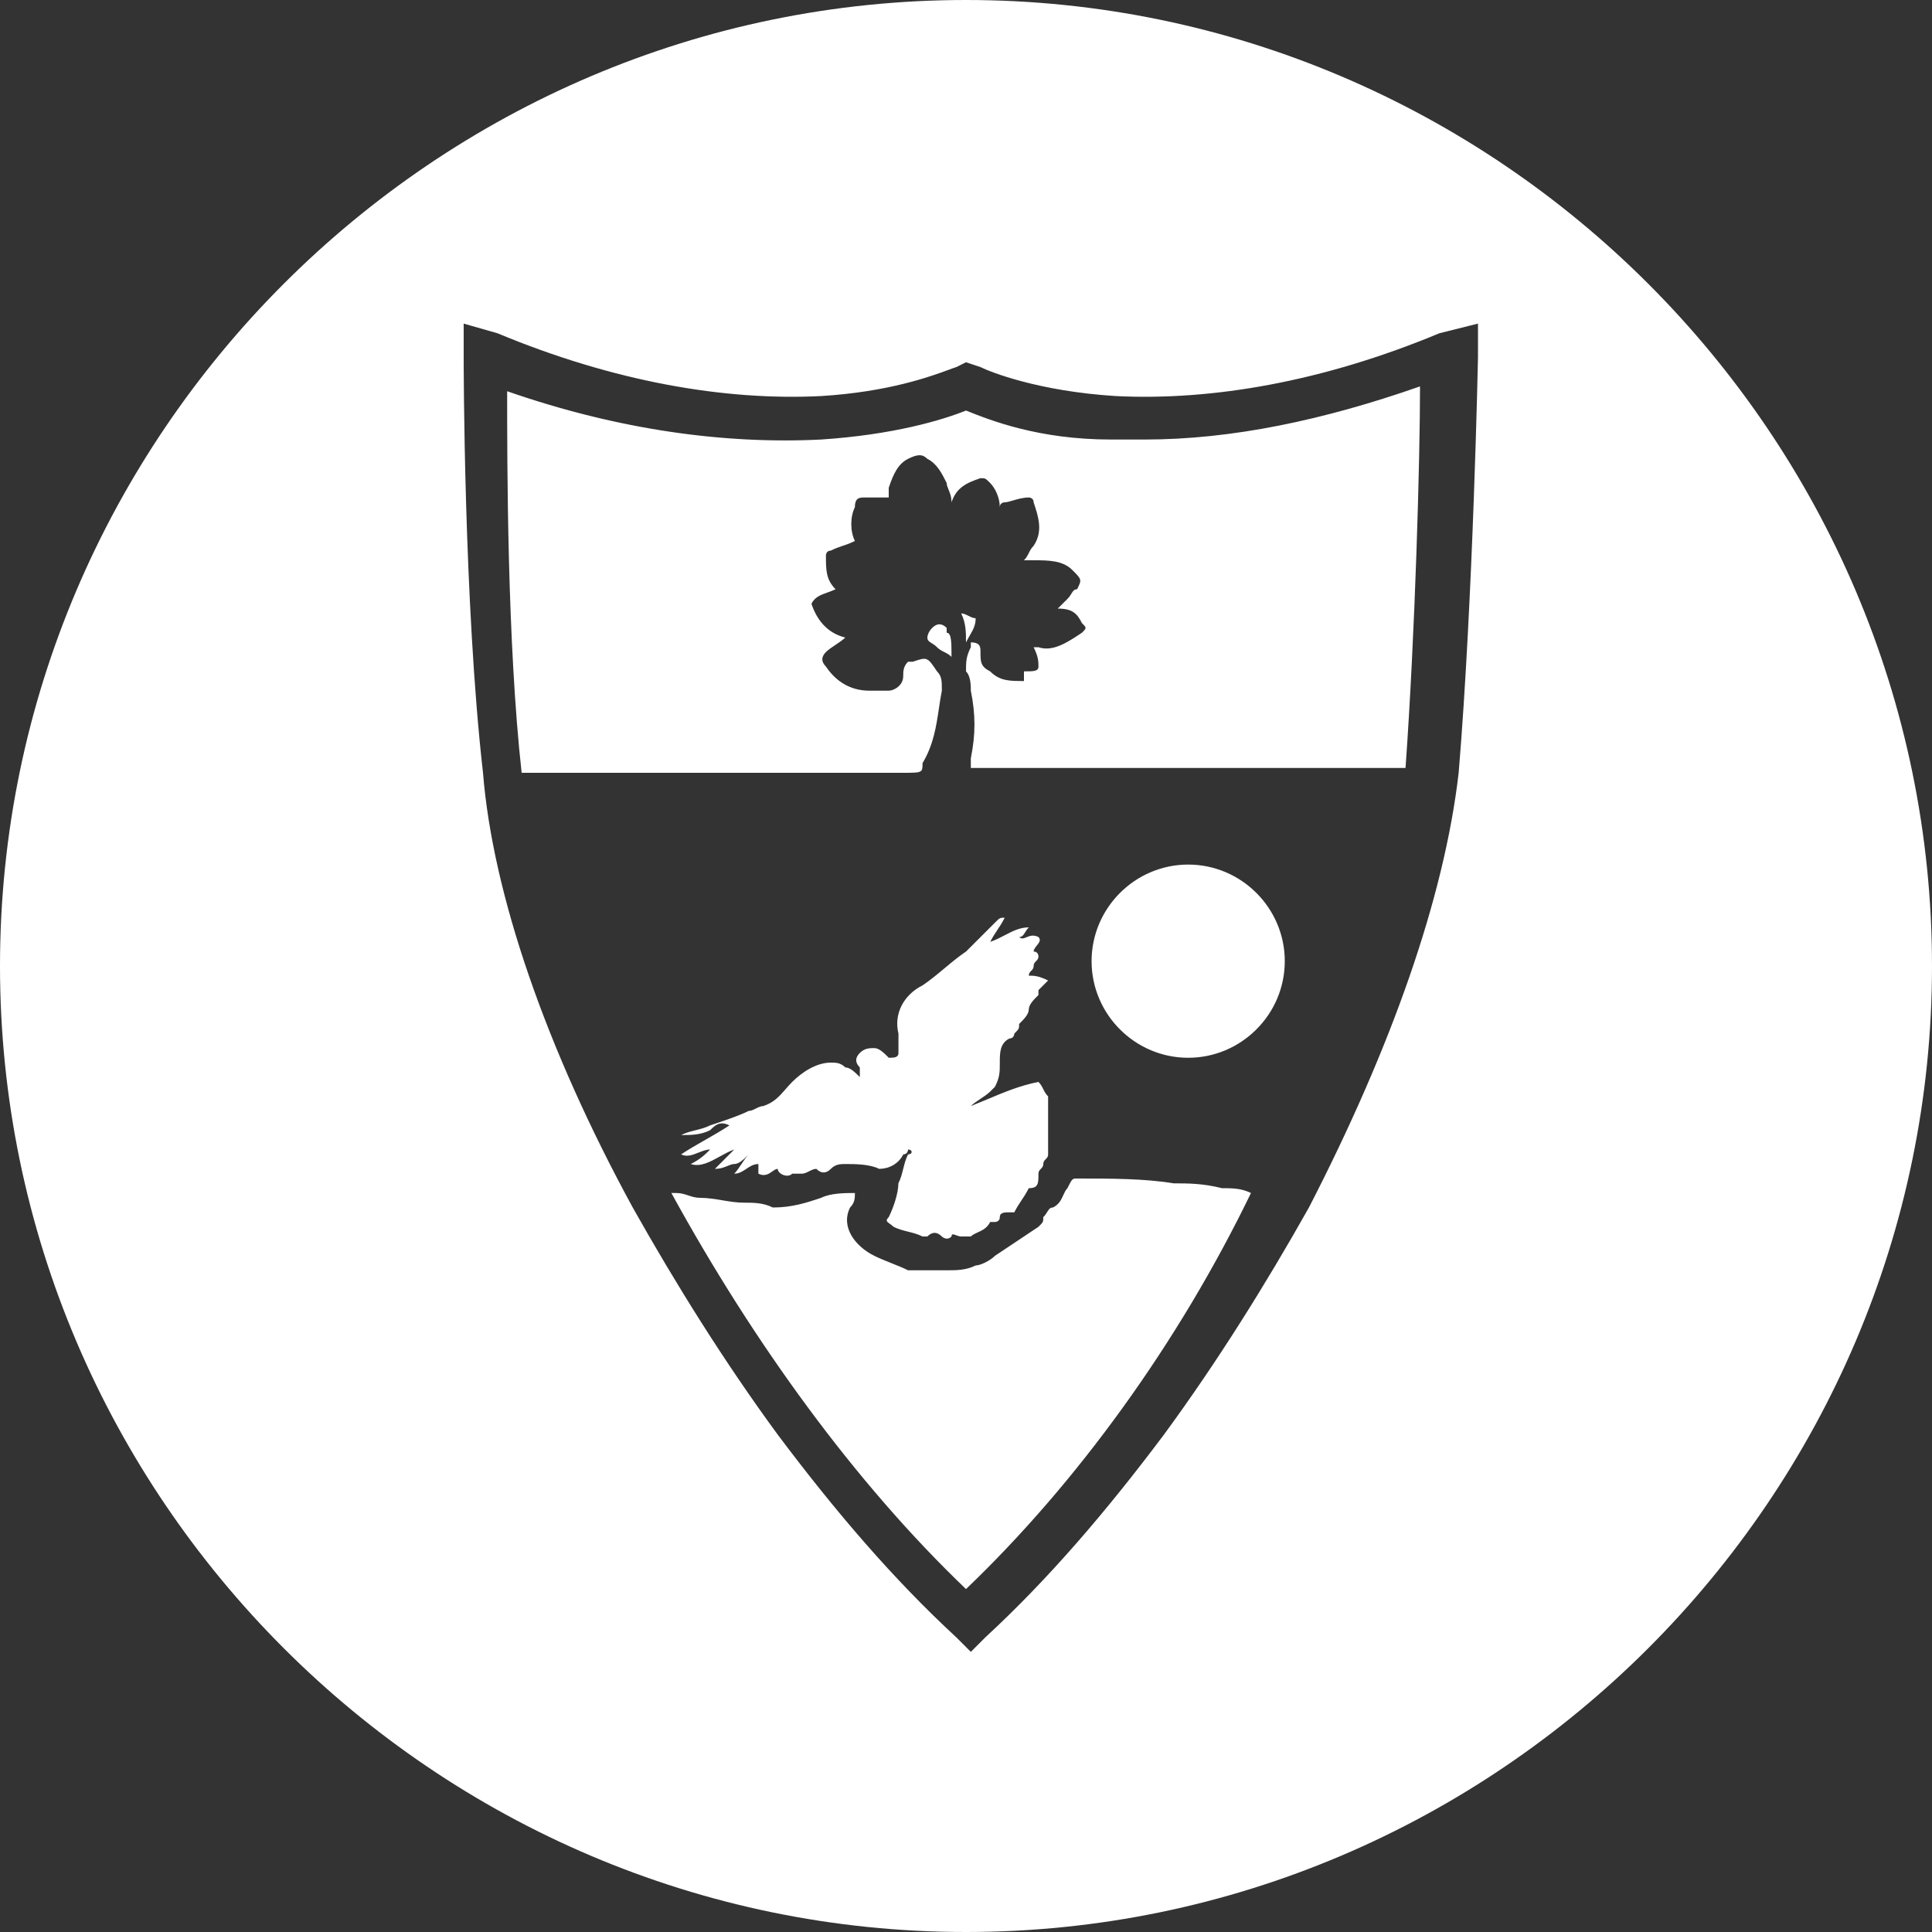 <svg width="24" height="24" fill="none" xmlns="http://www.w3.org/2000/svg"><rect width="100%" height="100%" fill="#333333" stroke="none"/><path fill-rule="evenodd" clip-rule="evenodd" d="M24 12c0-6.6-5.4-12-12-12S0 5.4 0 12s5.4 12 12 12 12-5.4 12-12ZM13.86 4.92c1.2.06 2.58-.18 4.02-.78l.48-.12v.42s-.06 3-.24 5.16C17.94 11.16 17.28 13.02 16.26 15c-.54.96-1.14 1.92-1.8 2.82-.72.96-1.44 1.8-2.22 2.52l-.18.18-.18-.18c-.78-.72-1.5-1.56-2.22-2.52-.66-.9-1.26-1.86-1.8-2.82-1.08-1.98-1.74-3.9-1.86-5.4-.24-2.1-.24-5.1-.24-5.16v-.42l.42.12c1.44.6 2.82.84 4.02.78.84-.052 1.358-.243 1.595-.33.034-.013.062-.023.085-.03l.12-.06.18.06c.12.06.72.3 1.68.36Zm-1.86.18c-.3.12-.9.3-1.8.36-1.2.06-2.52-.12-3.9-.6 0 .9 0 3.12.18 4.74H11.22c.147 0 .204 0 .226-.028.014-.017.014-.046.014-.092.135-.225.169-.45.203-.675.011-.075.022-.15.037-.225 0-.12 0-.18-.06-.24-.063-.094-.093-.139-.133-.152-.036-.012-.081.003-.167.032h-.06c-.06.06-.06.12-.06.18 0 .12-.12.18-.18.18h-.24c-.24 0-.42-.12-.54-.3-.06-.06-.06-.12 0-.18.03-.03.075-.06.12-.09s.09-.06.12-.09c-.24-.06-.36-.24-.42-.42.042-.084.114-.109.194-.138.034-.012.07-.025.106-.042-.12-.12-.12-.24-.12-.42 0 0 0-.06.06-.06.06-.03.105-.045.15-.06s.09-.03.15-.06c-.06-.12-.06-.3 0-.42 0-.12.06-.12.12-.12h.3v-.12c.06-.18.12-.3.24-.36s.18-.06.24 0c.12.06.18.18.24.3 0 .025.01.05.022.079.017.041.038.091.038.161.06-.18.18-.24.36-.3.06 0 .06 0 .12.06s.12.18.12.3c0-.06.06-.06.06-.06.025 0 .06-.01.101-.022.058-.017.129-.038.199-.038 0 0 .06 0 .06.06.06.18.12.36 0 .54-.03.03-.045.06-.06.09s-.03.06-.06.09h.12c.18 0 .36 0 .48.12s.12.12.06.24c-.037 0-.051.023-.071.055-.012.02-.026.042-.049.065l-.12.12c.18 0 .24.06.3.18.06.06.06.06 0 .12-.18.12-.36.24-.54.18h-.06c.06.12.06.18.06.24s-.06.06-.18.06v.12c-.18 0-.3 0-.42-.12-.12-.06-.12-.12-.12-.24 0-.06 0-.12-.12-.12v.06c-.06.12-.06.18-.06.3.06.06.06.18.06.24.06.3.06.54 0 .84v.12h5.4c.12-1.68.18-3.84.18-4.74-1.2.42-2.34.66-3.42.66h-.42c-.9 0-1.5-.24-1.8-.36ZM13.56 11.94c0 .66.54 1.2 1.2 1.2.66 0 1.2-.54 1.2-1.2 0-.66-.54-1.2-1.2-1.2-.66 0-1.2.54-1.2 1.2Zm-2.34 2.4c.06 0 .06-.06.06-.06.06 0 .06.06 0 .06-.03.06-.045.12-.06.18s-.03.12-.06.18c0 .12-.06.3-.12.42-.042.042-.025.055.01.08.015.01.032.023.05.04.06.03.12.045.18.06s.12.03.18.06h.06c.06-.06.12-.06.18 0 0 0 .06.06.12 0 0-.037.023-.028.055-.016.02.007.043.016.065.016h.12c.022-.022.053-.036.086-.051.055-.025.117-.053.154-.129h.06s.06 0 .06-.06.06-.06.12-.06h.06c.03-.06.06-.105.09-.15s.06-.09.09-.15c.12 0 .12-.06.12-.18 0-.03.015-.045.03-.06s.03-.03.03-.06.015-.045.03-.06.03-.03.03-.06v-.72c-.03-.03-.045-.06-.06-.09s-.03-.06-.06-.09c-.232.046-.427.128-.643.219-.064.027-.129.054-.197.081.03-.03.075-.06.12-.09s.09-.06.12-.09l.06-.06c.06-.12.06-.18.06-.3s0-.24.12-.3c.06 0 .06-.06.06-.06.06-.06.06-.06.06-.12.06-.06.12-.12.12-.18s.06-.12.12-.18v-.06l.12-.12c-.12-.06-.18-.06-.24-.06 0-.03.015-.045.03-.06s.03-.03.03-.06.015-.045.03-.06.03-.03.03-.06c0 0 0-.06-.06-.06 0-.024.019-.048.038-.072.029-.036.058-.072.022-.108-.064-.032-.111-.013-.149.003-.034.014-.062.025-.09-.003.037 0 .051-.023.071-.055.012-.019.026-.043.049-.065-.112 0-.201.047-.296.096-.057.03-.116.061-.184.084.03-.06.06-.105.09-.15s.06-.09.09-.15c-.06 0-.06 0-.12.06l-.36.36c-.09.06-.18.135-.27.21-.09.075-.18.15-.27.21-.24.12-.36.36-.3.6v.24c0 .06-.06.06-.12.06-.06-.06-.12-.12-.18-.12s-.12 0-.18.06-.06.12 0 .18v.12c-.06-.06-.12-.12-.18-.12-.06-.06-.12-.06-.18-.06-.18 0-.36.12-.48.24-.031.031-.058.062-.084.092-.075.086-.142.164-.276.208-.03 0-.06.015-.09.03s-.06.03-.09.03c-.12.06-.3.12-.48.18-.06.03-.12.045-.18.06s-.12.03-.18.06c.12 0 .24 0 .36-.06.06-.06.12-.12.24-.06-.09.06-.195.12-.3.18-.105.06-.21.12-.3.18.072.036.144.007.216-.022.048-.019.096-.038.144-.038-.06.06-.12.12-.24.18.12.04.24-.027.36-.093.06-.033.12-.067.18-.087l-.24.24c.07 0 .12-.021.161-.038.029-.012.054-.022.079-.022.06 0 .12-.06.18-.12-.03.03-.06.075-.09.12s-.06.09-.09.12c.06 0 .105-.03.15-.06s.09-.06.15-.06v.12c.078.039.131.002.174-.029.024-.017.045-.031.066-.031 0 .06.12.12.18.06h.12c.03 0 .06-.015.09-.03s.06-.03.09-.03c.06.06.12.06.18 0s.12-.06.18-.06c.12 0 .3 0 .42.06.12 0 .24-.06.3-.18Zm.81-6.69c-.03-.015-.06-.03-.09-.03.06.12.06.24.06.36.016-.032.032-.06.047-.086.041-.071.073-.126.073-.214-.03 0-.06-.015-.09-.03Zm-.3.45c.03.015.06.03.09.06 0-.18 0-.3-.06-.3v-.06c-.06-.06-.12-.06-.18 0s-.06.12-.06.12c0 .037.023.051.055.071.02.012.043.026.065.049.03.03.06.045.09.06ZM8.34 14.82c1.02 1.86 2.28 3.6 3.66 4.92 1.38-1.32 2.64-3.06 3.54-4.92-.12-.06-.24-.06-.36-.06-.24-.06-.42-.06-.6-.06-.36-.06-.78-.06-1.2-.06-.06 0-.06 0-.12.12-.022.022-.036.053-.051.086-.025.055-.053.117-.129.154-.037 0-.051.023-.071.055-.012.02-.026.043-.049.065 0 .06 0 .06-.06.12l-.54.36c-.06.06-.18.12-.24.12-.12.06-.24.06-.36.06h-.48c-.06-.03-.135-.06-.21-.09-.075-.03-.15-.06-.21-.09-.24-.12-.42-.36-.3-.6.06-.06.06-.12.06-.18-.12 0-.3 0-.42.06-.18.06-.36.12-.6.12-.12-.06-.24-.06-.36-.06-.09 0-.18-.015-.27-.03-.09-.015-.18-.03-.27-.03-.06 0-.105-.015-.15-.03s-.09-.03-.15-.03h-.06Z" fill="#fff"/></svg>